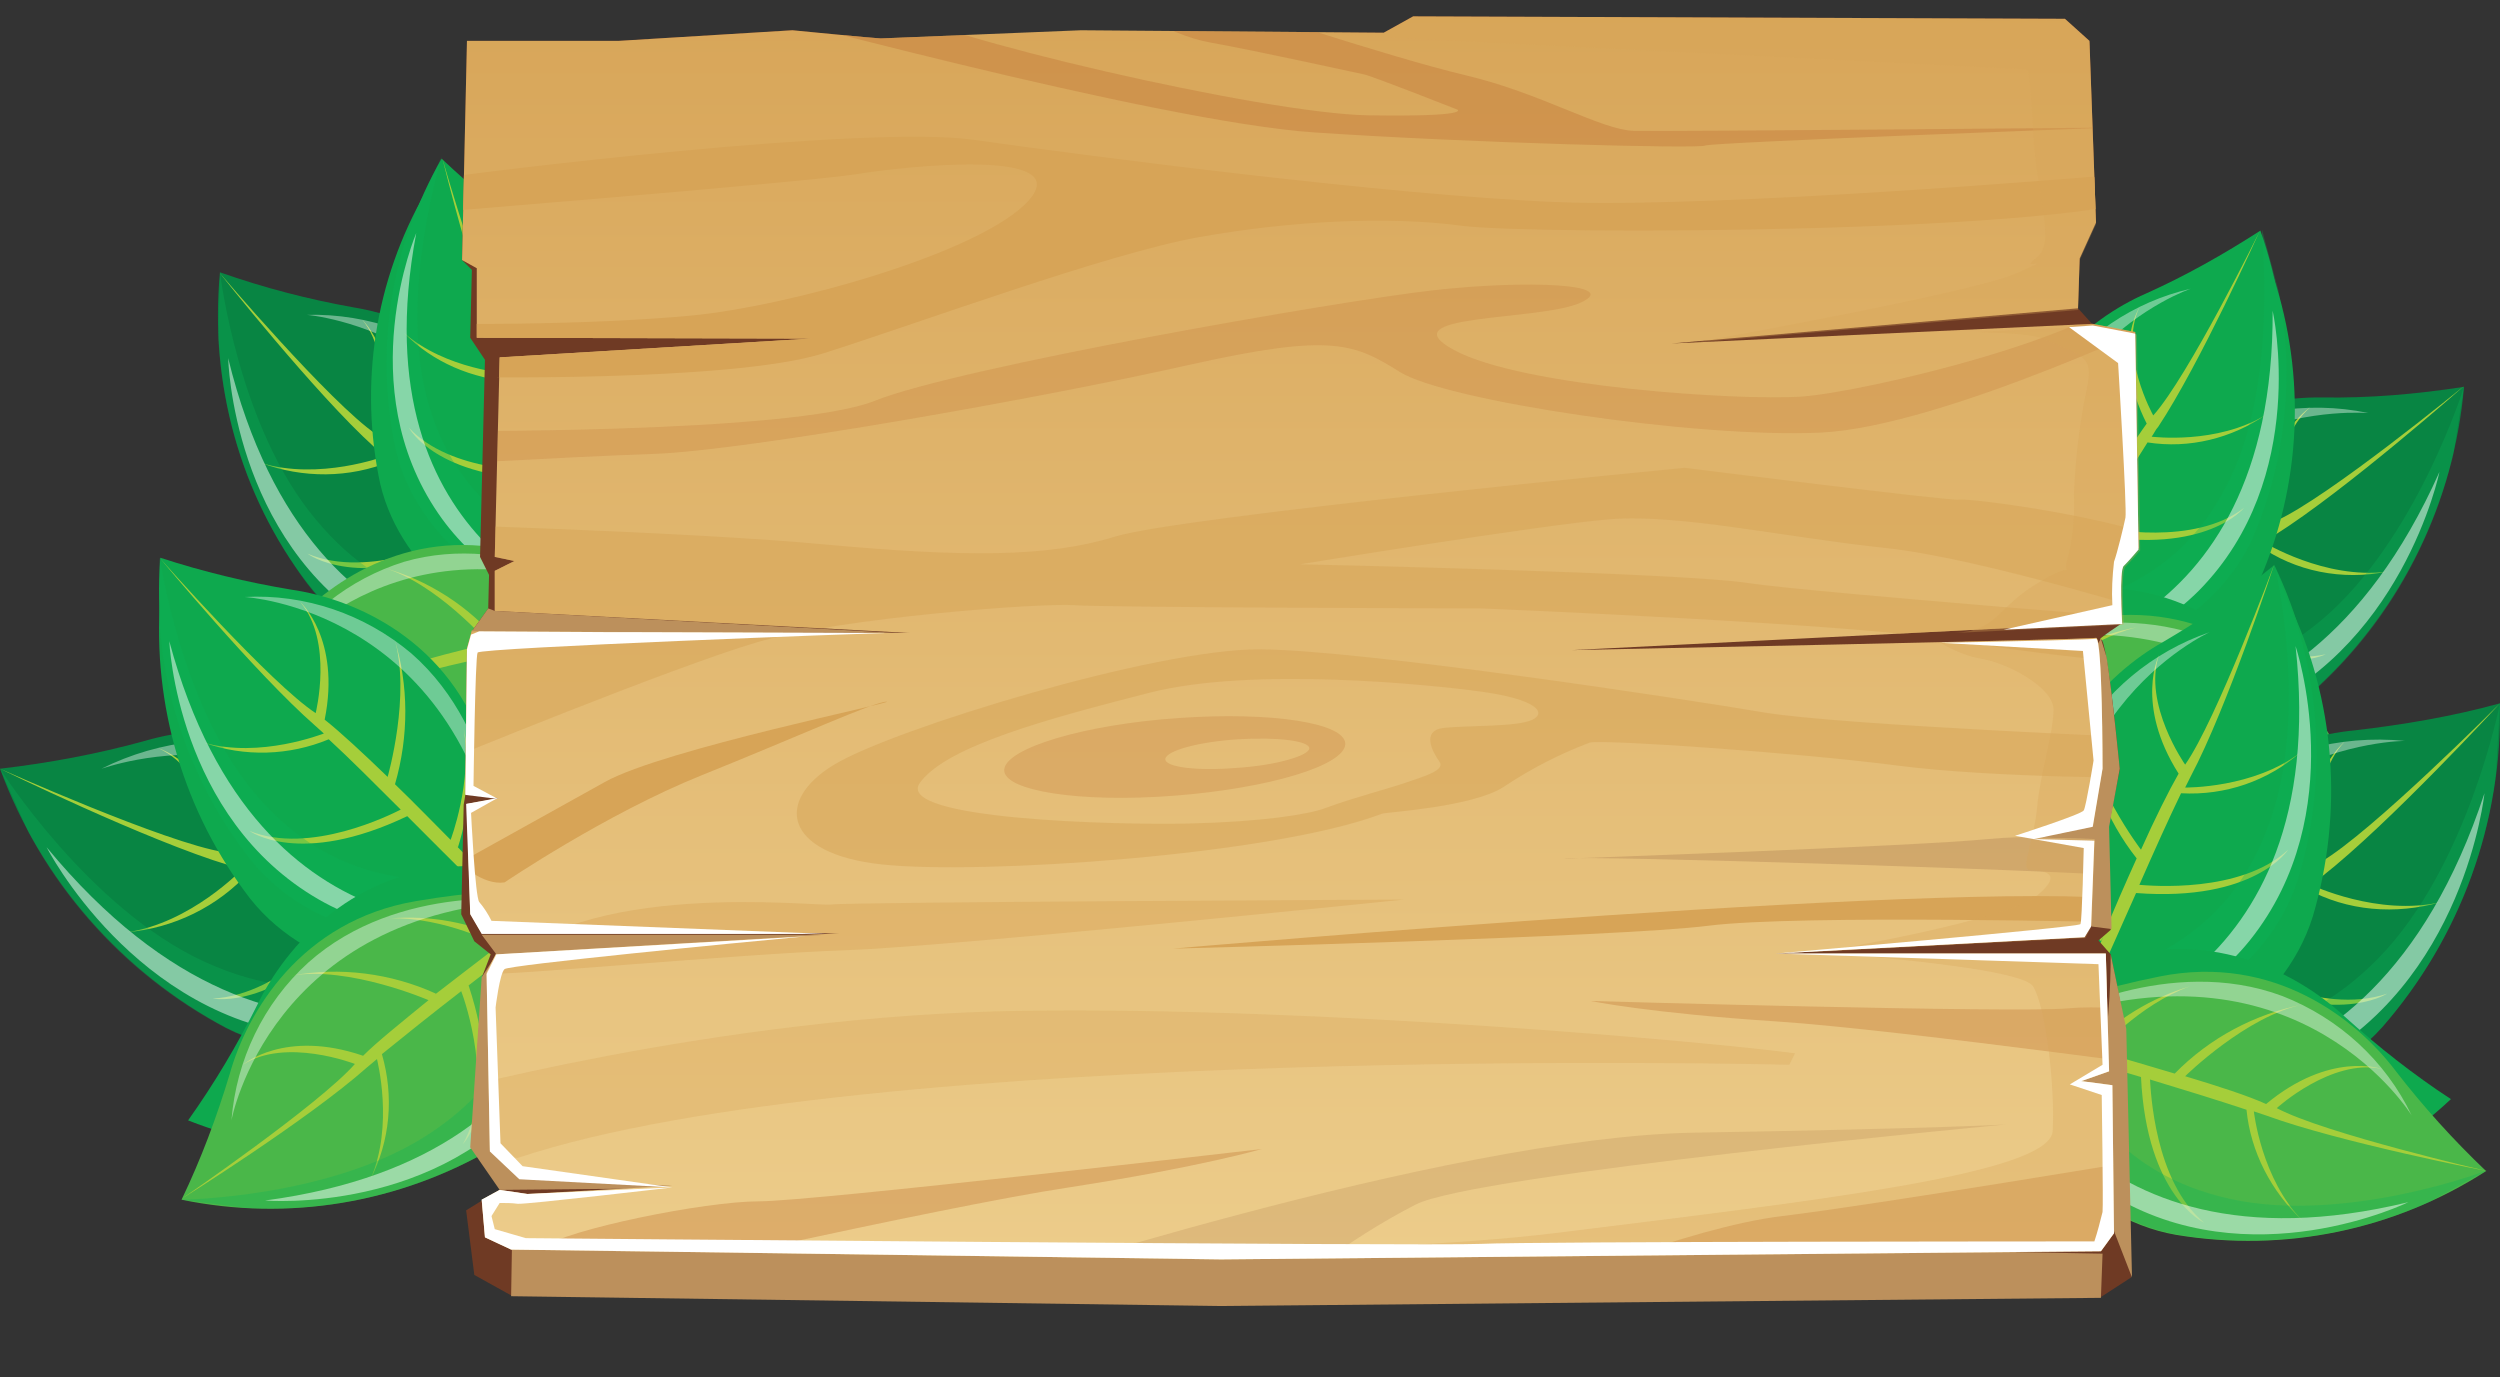 <?xml version="1.0" encoding="utf-8"?>
<!-- Generator: Adobe Illustrator 22.1.0, SVG Export Plug-In . SVG Version: 6.00 Build 0)  -->
<svg version="1.1" id="Layer_1" xmlns="http://www.w3.org/2000/svg" xmlns:xlink="http://www.w3.org/1999/xlink" x="0px" y="0px"
	 viewBox="0 0 305.7 168.4" style="enable-background:new 0 0 305.7 168.4;" xml:space="preserve">
<rect x="0" y="0" width="305.7" height="168.4" fill="#333333" stroke="none"/>
<style type="text/css">
	.st0{fill:#088543;}
	.st1{fill:#A5CE3A;}
	.st2{opacity:0.3;fill:#0DB259;enable-background:new    ;}
	.st3{opacity:0.5;fill:#FFFFFF;enable-background:new    ;}
	.st4{opacity:0.4;fill:#FFFFFF;enable-background:new    ;}
	.st5{fill:#0EA94E;}
	.st6{fill:#4AB749;}
	.st7{fill:#6F3A24;}
	.st8{fill:#BC905C;}
	.st9{fill:url(#SVGID_1_);}
	.st10{clip-path:url(#SVGID_3_);}
	.st11{opacity:0.3;fill:#D7A457;enable-background:new    ;}
	.st12{opacity:0.3;fill:#BC905C;enable-background:new    ;}
	.st13{opacity:0.4;fill:#C7813E;enable-background:new    ;}
	.st14{opacity:0.3;fill:#C7813E;enable-background:new    ;}
	.st15{opacity:0.5;fill:#D7A457;enable-background:new    ;}
	.st16{opacity:0.4;fill:#D7A457;enable-background:new    ;}
	.st17{fill:#D7A457;}
	.st18{opacity:0.5;fill:#C7813E;enable-background:new    ;}
	.st19{opacity:0.5;fill:#BC905C;enable-background:new    ;}
	.st20{opacity:0.3;}
	.st21{fill:#FFFFFF;}
</style>
<title>Asset 2</title>
<g>
	<g id="Layer_2_1_">
		<g id="Layer_1-2">
			<path class="st0" d="M301.3,47.3c-5.8,0.9-11.6,1.4-17.4,1.3c-8.2-0.1-21.5,3.2-28.2,16.6s-6.4,19.4-8.2,21.5
				c2.1,1.1,4.2,2.1,6.4,3c5.7,1.7,20,3,29.6-5.8C293.7,74.4,300.1,61.3,301.3,47.3z"/>
			<path class="st1" d="M291.9,69.9c-7.6,1-15.1-3.6-15.1-3.6c0.5-0.3,0.9-0.6,1.4-0.9c8.6-5.4,23.1-18.2,23.1-18.2
				s-16.7,13.7-23,16.5c0,0-0.8-9.6,4.2-13.9c0,0-6,3.8-5.5,14.5c-2.2,1.2-5.6,3.5-9.2,6.1c0,0-1.4-11.1,2-17.9
				c0,0-4.4,7.5-3.1,18.6l0.1-0.1c-3,2.1-6.1,4.4-8.8,6.4l0.5-0.3c0,0-1.6-7.8,0.6-14.5c-1.9,4.9-2.5,10.1-1.7,15.3l0.6-0.4
				c-5.3,3.9-9.4,7.1-9.4,7.1l-1,2c2.6-1.3,9.7-6.5,16.9-11.7c12.7,8.8,19.9,5.1,19.9,5.1c-8.2,1.8-17.8-5-18.9-5.8
				c3.8-2.8,7.6-5.5,10.7-7.5C280.7,69.9,286.4,71,291.9,69.9z"/>
			<path class="st2" d="M283.9,75.8c-11.6,9.7-21.8,6.9-27.4,7.1c-3.7,0.1-6.4,2.6-8.9,4c2,1.1,4.1,2.1,6.3,2.9
				c5.7,1.7,20,3,29.6-5.8c8.2-7.6,13.9-17.5,16.5-28.5l1.3-8.2C301.3,47.3,295.5,66,283.9,75.8z"/>
			<path class="st3" d="M298.3,57.7c0,0-4.6,22.3-24.3,29.9c-8.6,3.2-18.1,2.7-26.2-1.4C247.8,86.1,280,98.7,298.3,57.7z"/>
			<path class="st4" d="M251.3,79.8c0,0,2.6-17.2,15.9-25.5c6.7-4,14.7-5.4,22.4-3.8C289.6,50.6,262.3,47.6,251.3,79.8z"/>
			<path class="st5" d="M277.6,32.7c-4.5,2.9-9.1,5.5-14,7.7c-6.9,3-16.7,10.8-17.2,24.6s2,18.6,1.3,21c2.2,0.1,4.3,0.1,6.5,0
				c5.4-0.7,17.8-5.1,22.5-16C281.6,58.1,281.9,44.8,277.6,32.7z"/>
			<path class="st5" d="M276.4,28.2c-4.5,2.9-9.1,5.5-14,7.7c-6.9,3-16.7,10.8-17.2,24.6s2,18.6,1.3,21c2.2,0.1,4.3,0.1,6.5,0
				c5.4-0.7,17.8-5.1,22.5-16C280.4,53.6,280.7,40.4,276.4,28.2z"/>
			<path class="st1" d="M277.1,50.7c-6,3.7-13.9,2.7-14,2.7c0.3-0.4,0.5-0.9,0.8-1.2c5.1-7.7,12.4-23.9,12.4-23.9s-8.7,17.7-13,22.5
				c0,0-4.3-7.7-1.7-13.2c0,0-3.5,5.5,0.9,14.2c-1.4,1.9-3.3,5-5.4,8.5c0,0-5.3-8.7-5.1-15.7c-0.2,5.9,1.3,11.7,4.5,16.7v-0.1
				c-1.7,2.9-3.4,5.9-4.9,8.7l0.3-0.4c0,0-4.3-5.9-5-12.3c0.3,4.8,1.8,9.4,4.4,13.4l0.3-0.6c-2.9,5.3-5.2,9.5-5.2,9.5l-0.1,2
				c1.7-2.1,5.6-9.1,9.6-16.1c13.9,2.5,18.5-3.3,18.5-3.3c-6.1,4.7-16.7,2.6-17.9,2.3c2.1-3.8,4.3-7.5,6.1-10.3
				C267.7,54.9,272.9,53.6,277.1,50.7z"/>
			<path class="st2" d="M272.7,58.5c-6,12.5-15.6,14-20.1,16.3c-3,1.5-4.4,4.6-5.9,6.7c2.1,0.1,4.2,0.1,6.4,0
				c5.4-0.7,17.8-5.1,22.5-16c4-9.5,5-19.9,3-30l-2-7.4C276.4,28.2,278.7,46,272.7,58.5z"/>
			<path class="st3" d="M277.9,38c0,0,4.6,20.4-9,34.2c-5.9,5.9-14,9.1-22.4,8.7C246.5,80.9,278.1,79.1,277.9,38z"/>
			<path class="st4" d="M247,74.3c0,0-4.3-15.3,3.6-27.3c4.1-5.9,10.3-10.1,17.3-11.7C267.9,35.3,244,43.3,247,74.3z"/>
			<path class="st5" d="M290.1,96.5c-3.8-3.8-7.2-7.9-10.3-12.2c-4.3-6.2-13.9-14.3-27.5-12s-17.9,5.6-20.4,5.4
				c0.3,2.1,0.7,4.3,1.3,6.4c1.8,5.1,8.5,16.4,20.2,18.9C265.9,105.5,279,103.2,290.1,96.5z"/>
			<path class="st6" d="M293.9,102.2c-3.5-4-6.6-8.4-9.4-12.9c-3.9-6.5-12.9-15.2-26.5-14s-18.2,4.3-20.7,3.9
				c0.1,2.2,0.4,4.3,0.8,6.5c1.4,5.2,7.3,17,18.8,20.3C269.2,109.3,282.4,108,293.9,102.2z"/>
			<path class="st1" d="M271.8,105.8c-4.4-5.4-4.5-13.5-4.5-13.5l1.3,0.6c8.3,4.1,25.3,9.3,25.3,9.3s-18.7-6.4-24-10
				c0,0,7.1-5.2,12.9-3.4c0,0-5.9-2.8-14,2.7c-2-1.1-5.4-2.7-9.2-4.3c0,0,8-6.4,14.9-7c-5.9,0.5-11.4,2.8-16,6.6h0.1
				c-3.1-1.3-6.3-2.6-9.3-3.8l0.5,0.2c0,0,5.3-5,11.5-6.5c-4.7,0.9-9.1,2.9-12.7,6l0.6,0.3c-5.6-2.2-10.1-3.9-10.1-3.9l-2,0.2
				c2.3,1.4,9.8,4.4,17.2,7.5c-0.7,14.1,5.6,17.9,5.6,17.9c-5.4-5.5-4.7-16.2-4.6-17.5c4,1.7,8,3.3,11,4.7
				C266.4,97,268.3,102,271.8,105.8z"/>
			<path class="st2" d="M263.4,102.4c-13.2-4.4-15.9-13.7-18.8-17.9c-1.9-2.8-5.1-3.8-7.4-5c0.1,2.1,0.4,4.2,0.8,6.3
				c1.4,5.2,7.3,17,18.8,20.3c9.9,2.7,20.4,2.4,30.1-0.9l7-2.9C293.9,102.2,276.6,106.7,263.4,102.4z"/>
			<path class="st3" d="M284.4,104.9c0,0-19.6,7.2-35-4.6c-6.6-5.1-10.8-12.8-11.5-21.1C237.9,79.2,243.7,110.4,284.4,104.9z"/>
			<path class="st4" d="M244.5,78.9c0,0,14.6-6.3,27.5,0.1c6.4,3.3,11.3,8.9,13.8,15.7C285.8,94.7,274.9,72,244.5,78.9z"/>
			<path class="st0" d="M26.9,33.3c5.4,1.9,10.8,3.3,16.4,4.3c7.9,1.3,20,6.8,24.1,20.8s2.8,19.7,4.2,22c-2.2,0.7-4.4,1.3-6.7,1.7
				c-5.7,0.6-19.6-0.6-27.3-10.7C29.4,60.5,25.6,46.9,26.9,33.3z"/>
			<path class="st1" d="M31.9,56.6C39,58.8,47,55.8,47,55.8c-0.4-0.4-0.8-0.7-1.2-1.1c-7.3-6.6-19-21.4-19-21.4s13.6,16,19.2,19.8
				c0,0,2.4-9-1.7-14c0,0,5,4.7,2.8,14.9c1.9,1.6,4.7,4.3,7.8,7.4c0,0,3.2-10.4,1.2-17.5c0,0,2.9,7.9-0.3,18.4l-0.1-0.1
				c2.5,2.5,5,5.2,7.3,7.7l-0.4-0.4c0,0,2.9-7.2,1.9-13.9c1,5,0.6,10.1-1,14.9L63.2,70c4.4,4.7,7.8,8.4,7.8,8.4l0.6,2
				c-2.3-1.7-8.2-7.9-14.1-14.1c-13.7,6.2-19.9,1.4-19.9,1.4c7.5,3.2,17.9-1.7,19.1-2.3c-3.2-3.3-6.4-6.6-8.9-9
				C42.7,58.5,37,58.5,31.9,56.6z"/>
			<path class="st2" d="M38.6,63.5C48,74.9,58.3,74,63.6,75.1c3.5,0.8,5.7,3.6,7.9,5.3c-2.1,0.7-4.3,1.2-6.5,1.7
				c-5.7,0.6-19.6-0.6-27.3-10.7C31,62.8,27.3,52.3,26.7,41.4l0.2-8.1C26.9,33.3,29.1,52.2,38.6,63.5z"/>
			<path class="st3" d="M27.9,43.8c0,0,0.5,22.2,18.1,32.9c7.6,4.6,16.8,5.7,25.3,3.2C71.3,79.8,38.3,86.2,27.9,43.8z"/>
			<path class="st4" d="M69.1,73.1c0,0,0.5-16.9-10.8-27.1c-5.8-5-13.2-7.7-20.8-7.5C37.4,38.5,64.1,40.4,69.1,73.1z"/>
			<path class="st5" d="M52.1,23.4c3.8,3.6,7.8,6.9,12.1,9.8c6.1,4.1,14.2,13.3,12.2,26.5s-5.1,17.5-4.9,19.9
				c-2.1-0.2-4.2-0.6-6.2-1.1c-5-1.6-16.1-8-18.8-19.3C43.9,47.1,45.8,34.3,52.1,23.4z"/>
			<path class="st5" d="M54,19.4c3.8,3.6,7.8,6.9,12.1,9.8c6.1,4.1,14.1,13.3,12.2,26.5s-5.1,17.5-4.8,19.9
				c-2.1-0.2-4.2-0.6-6.2-1.1c-5-1.6-16.1-8-18.8-19.3C45.8,43,47.8,30.2,54,19.4z"/>
			<path class="st1" d="M49.4,40.7c5.1,4.5,12.9,5,12.9,5c-0.2-0.5-0.4-0.9-0.5-1.3c-3.6-8.3-7.7-25-7.7-25s5.3,18.5,8.5,23.8
				c0,0,5.4-6.6,3.9-12.3c0,0,2.4,5.8-3.3,13.5c1,2,2.3,5.4,3.7,9.1c0,0,6.6-7.4,7.6-14.1c-0.8,5.7-3.3,11-7.2,15.2v-0.1
				c1.1,3,2.2,6.3,3.2,9.2l-0.2-0.5c0,0,5.1-4.9,6.9-10.9c-1.1,4.5-3.3,8.7-6.5,12.1l-0.2-0.6c1.9,5.6,3.3,10,3.3,10l-0.3,1.9
				c-1.3-2.3-3.8-9.7-6.4-17.1c-13.8,0-17.1-6.3-17.1-6.3c5.1,5.5,15.5,5.3,16.8,5.3c-1.4-4-2.8-7.9-4-10.9
				C57.7,46.3,52.9,44.3,49.4,40.7z"/>
			<path class="st2" d="M52.3,49c3.6,13,12.5,16.1,16.5,19.1c2.6,1.9,3.4,5.2,4.5,7.4c-2-0.2-4.1-0.6-6.1-1.1
				c-5-1.6-16.1-8-18.8-19.3c-2.1-9.7-1.3-19.9,2.4-29.2l3.2-6.7C54,19.4,48.7,36,52.3,49z"/>
			<path class="st3" d="M50.9,28.5c0,0-8,18.7,2.7,34.3c4.6,6.7,11.9,11.2,19.9,12.3C73.5,75,43.5,67.8,50.9,28.5z"/>
			<path class="st4" d="M74.1,68.5c0,0,6.9-13.9,1.3-26.7c-2.9-6.4-8.1-11.4-14.5-14.2C60.9,27.6,82.4,39.4,74.1,68.5z"/>
			<path class="st5" d="M28,90c4-3.3,7.8-6.8,11.3-10.7c4.9-5.5,15-12.3,27.9-8.6s16.7,7.4,19.1,7.4c-0.5,2-1.2,4-1.9,6
				c-2.3,4.7-10,14.9-21.6,16C50.4,101.2,38,97.6,28,90z"/>
			<path class="st6" d="M24.4,87.1c4-3.3,7.8-6.9,11.3-10.7c4.8-5.5,15-12.3,27.9-8.8S80.2,75,82.6,75c-0.5,2-1.1,4-1.9,6
				c-2.3,4.8-9.9,15-21.5,16.1C46.8,98.2,34.4,94.7,24.4,87.1z"/>
			<path class="st1" d="M45,94.4c5.1-4.4,6.6-12.1,6.6-12.2c-0.5,0.1-1,0.3-1.4,0.4c-8.7,2.5-25.8,4.5-25.8,4.5s19-2.9,24.7-5.4
				c0,0-5.9-6.3-11.7-5.5c0,0,6.1-1.7,12.9,5c2.2-0.7,5.6-1.6,9.5-2.5c0,0-6.5-7.5-13-9.3c5.5,1.5,10.5,4.7,14.2,9.1h-0.1
				c3.2-0.7,6.5-1.4,9.5-2l-0.5,0.1c0,0-4.3-5.7-9.9-8.2c4.3,1.7,8.2,4.4,11.1,8l-0.6,0.1c5.7-1.2,10.3-2,10.3-2l1.9,0.5
				c-2.4,1-10.1,2.6-17.8,4.2c-1.8,13.6-8.5,16.2-8.5,16.2c6.1-4.3,7.3-14.7,7.4-16c-4.1,0.9-8.2,1.8-11.3,2.6
				C51.6,86.9,49,91.4,45,94.4z"/>
			<path class="st2" d="M53.6,92.6C67,90.7,71.2,82.3,74.7,78.7c2.3-2.3,5.6-2.7,8-3.6c-0.5,2-1.1,4-1.8,5.9
				c-2.3,4.8-9.9,15-21.5,16.1c-9.9,0.9-19.9-1.2-28.7-6.1l-6.2-4C24.4,87.1,40.2,94.5,53.6,92.6z"/>
			<path class="st3" d="M33,91.4c0,0,17.5,10.3,34.3,1.7c7.2-3.7,12.5-10.4,14.7-18.2C82,74.9,71.1,103.7,33,91.4z"/>
			<path class="st4" d="M75.7,73.4c0,0-12.9-8.6-26.3-4.7c-6.7,2.1-12.4,6.6-15.9,12.6C33.5,81.4,47.8,61.5,75.7,73.4z"/>
			<path class="st0" d="M305.7,86c-5.8,1.6-11.7,2.6-17.7,3.3c-8.5,0.8-21.8,5.6-27.2,20.1s-4.5,20.6-6.2,22.9
				c2.3,0.9,4.6,1.7,6.9,2.4c6,1.1,20.8,0.9,29.8-9.1C300.9,114.6,306,100.5,305.7,86z"/>
			<path class="st1" d="M298.5,110.3c-7.7,1.8-15.9-2.1-15.9-2.1c0.5-0.4,0.9-0.7,1.3-1c8.3-6.5,21.8-21.2,21.8-21.2
				s-15.7,15.8-21.9,19.4c0,0-1.8-9.8,2.9-14.7c0,0-5.7,4.6-4.1,15.5c-2.1,1.5-5.4,4.2-8.8,7.2c0,0-2.6-11.2,0.2-18.6
				c0,0-3.7,8.2-1.2,19.5l0.1-0.1c-2.8,2.5-5.8,5.1-8.4,7.5l0.4-0.4c0,0-2.5-7.9-0.9-14.9c-1.4,5.2-1.5,10.7-0.1,15.9l0.6-0.5
				c-5,4.6-8.9,8.3-8.9,8.3l-0.8,2.1c2.6-1.6,9.3-7.7,16.1-13.8c14,7.7,21,3.1,21,3.1c-8.2,2.8-18.8-3.2-20-4
				c3.6-3.3,7.3-6.4,10.2-8.8C287,111.4,292.9,111.9,298.5,110.3z"/>
			<path class="st2" d="M290.9,117.1c-10.9,11.2-21.7,9.4-27.4,10.3c-3.8,0.5-6.4,3.3-8.8,5c2.2,0.9,4.5,1.7,6.8,2.3
				c6,1.1,20.8,0.9,29.8-9.1c7.6-8.7,12.5-19.5,13.9-31l0.5-8.6C305.7,86,301.8,105.9,290.9,117.1z"/>
			<path class="st3" d="M303.8,97c0,0-2.4,23.4-21.9,33.3c-8.4,4.2-18.3,4.7-27.1,1.3C254.9,131.6,289.3,141.1,303.8,97z"/>
			<path class="st4" d="M257.8,124.7c0,0,0.8-17.9,13.6-27.8c6.5-4.9,14.6-7.1,22.7-6.3C294.1,90.6,265.7,90.5,257.8,124.7z"/>
			<path class="st5" d="M279.8,73.6c-4.3,3.5-8.8,6.7-13.5,9.4c-6.8,3.8-16.1,12.9-15.1,27.1s4,18.9,3.5,21.5
				c2.2-0.1,4.5-0.3,6.7-0.6c5.4-1.3,17.7-7.1,21.4-18.9C286.6,99.3,285.6,85.6,279.8,73.6z"/>
			<path class="st5" d="M278.1,69.1c-4.3,3.5-8.8,6.6-13.6,9.4c-6.8,3.8-16,12.9-15.1,27.1s4,18.9,3.6,21.5c2.2-0.1,4.5-0.3,6.7-0.6
				c5.4-1.3,17.7-7.1,21.4-18.9C284.9,94.8,283.9,81.1,278.1,69.1z"/>
			<path class="st1" d="M281.3,92c-5.7,4.4-14,4.3-14.1,4.3l0.7-1.4c4.5-8.5,10.2-25.9,10.2-25.9s-7.1,19.1-10.9,24.5
				c0,0-5.2-7.4-3.2-13.4c0,0-3,6,2.4,14.5c-1.2,2.1-2.9,5.5-4.6,9.3c0,0-6.4-8.4-6.9-15.6c0.4,6.1,2.6,11.9,6.4,16.7v-0.1
				c-1.4,3.1-2.9,6.5-4.1,9.5l0.2-0.5c0,0-5-5.6-6.4-12.1c0.8,4.9,2.8,9.4,5.9,13.3l0.3-0.6c-2.4,5.7-4.3,10.3-4.3,10.3l0.1,2
				c1.5-2.3,4.8-10,8.2-17.6c14.5,1.1,18.6-5.3,18.6-5.3c-5.8,5.4-16.9,4.4-18.2,4.3c1.8-4.1,3.6-8.1,5.1-11.2
				C272.1,97.3,277.3,95.5,281.3,92z"/>
			<path class="st2" d="M277.5,100.6c-4.8,13.5-14.5,16.1-19,18.9c-2.9,1.9-4,5.2-5.4,7.5c2.2-0.1,4.4-0.3,6.5-0.6
				c5.4-1.3,17.7-7.1,21.4-18.9c3.1-10.1,3-21-0.1-31.1l-2.8-7.3C278.2,69.1,282.4,87.1,277.5,100.6z"/>
			<path class="st3" d="M280.7,79c0,0,6.9,20.4-5.6,36c-5.4,6.7-13.5,10.8-22.1,11.3C253,126.3,285.3,121.2,280.7,79z"/>
			<path class="st4" d="M252.9,119.5c0,0-6.1-15.3,0.8-28.4c3.6-6.5,9.5-11.4,16.5-13.8C270.2,77.3,246.5,88,252.9,119.5z"/>
			<path class="st5" d="M299.7,134.4c-4.6-3-8.9-6.4-13-10.1c-5.7-5.3-17.1-11.5-30.3-6.3s-16.9,9.5-19.4,9.8
				c0.7,2.1,1.6,4.2,2.6,6.2c2.9,4.8,12.1,14.8,24.4,14.8C277.2,148.6,290,143.5,299.7,134.4z"/>
			<path class="st6" d="M304,143.2c-4-3.8-7.7-7.9-11.1-12.3c-4.7-6.2-14.8-14.3-28.8-11.5s-18.3,6.4-20.9,6.3
				c0.4,2.2,0.9,4.4,1.5,6.5c2,5.2,9.3,16.7,21.4,18.8C279.4,153.2,292.8,150.4,304,143.2z"/>
			<path class="st1" d="M281.6,149.3c-5.1-5.1-6-13.4-6-13.4l1.5,0.5c9,3.3,27,6.8,27,6.8s-19.9-4.6-25.7-7.7c0,0,6.7-6.1,12.8-4.8
				c0,0-6.3-2.2-14.1,4.3c-2.2-1-5.9-2.2-9.9-3.4c0,0,7.5-7.4,14.5-8.8c-6,1.2-11.5,4.1-15.8,8.5h0.1c-3.3-1-6.8-2-9.9-2.9l0.5,0.1
				c0,0,5-5.7,11.2-7.9c-4.7,1.4-9,4-12.4,7.6l0.7,0.2c-6-1.7-10.8-3-10.8-3l-2,0.4c2.5,1.2,10.5,3.5,18.5,5.9
				c0.7,14.6,7.7,17.8,7.7,17.8c-6.1-5.1-6.5-16.2-6.6-17.5c4.3,1.3,8.5,2.6,11.8,3.7C275.2,140.8,277.7,145.7,281.6,149.3z"/>
			<path class="st2" d="M272.7,146.6c-14-3.1-17.8-12.3-21.2-16.4c-2.2-2.7-5.7-3.3-8.1-4.4c0.4,2.2,0.9,4.3,1.5,6.4
				c2,5.2,9.3,16.7,21.5,18.8c10.4,1.7,21.2,0.3,30.8-4.1l6.9-3.8C304,143.2,286.7,149.7,272.7,146.6z"/>
			<path class="st3" d="M294.5,147c0,0-19.4,9.5-36.5-1c-7.3-4.6-12.4-12-14-20.4C244,125.5,253.2,157,294.5,147z"/>
			<path class="st4" d="M250.8,124.6c0,0,14.4-8,28.3-2.8c6.9,2.7,12.6,7.9,15.8,14.6C294.9,136.4,281.3,114.2,250.8,124.6z"/>
			<path class="st0" d="M0,94c6-0.7,11.9-1.8,17.7-3.4c8.2-2.4,22.3-2.7,32.6,8.9s11.7,17.6,14.1,19.2c-1.8,1.7-3.6,3.3-5.6,4.7
				c-5.2,3.2-19.1,8.4-31.1,2.3C14.9,118.9,5,107.6,0,94z"/>
			<path class="st1" d="M15.5,114c7.8-1.1,14.1-7.7,14.1-7.7l-1.6-0.5C18,102.8,0,94,0,94s20.3,9.1,27.4,10.2c0,0-1.8-9.8-8-12.7
				c0,0,7,2.2,9.4,13c2.6,0.6,6.5,2,10.8,3.5c0,0-1.7-11.4-6.9-17.3c0,0,6.4,6.3,8.1,17.7h-0.1c3.5,1.3,7.2,2.7,10.6,4l-0.5-0.2
				c0,0-0.5-8.3-4.5-14.3c3.2,4.3,5.2,9.4,5.8,14.8l-0.7-0.3c6.3,2.5,11.3,4.5,11.3,4.5l1.5,1.7c-3-0.6-11.5-3.8-20-7
				C34.2,123.8,26,122.1,26,122.1c8.7-0.4,16.3-9.8,17.2-10.9c-4.6-1.7-9.1-3.4-12.7-4.6C26.6,110.9,21.2,113.5,15.5,114z"/>
			<path class="st2" d="M25,117.6c14.2,6.5,23.6,1,29.2-0.3c3.7-0.8,7.1,0.8,10,1.5c-1.7,1.6-3.6,3.2-5.5,4.6
				c-5.2,3.2-19.1,8.4-31.1,2.3C17.4,120.3,9,112,3.5,101.8L0,94C0,94,10.8,111.1,25,117.6z"/>
			<path class="st3" d="M5.7,103.6c0,0,10.7,21,32.4,23.1c9.4,0.9,18.7-2.2,25.7-8.6C63.8,118.1,35.2,139.4,5.7,103.6z"/>
			<path class="st4" d="M58.6,112.8c0,0-7.2-16.4-22.8-21.1c-7.8-2.2-16.2-1.3-23.4,2.3C12.4,94.1,38.9,83.7,58.6,112.8z"/>
			<path class="st5" d="M19.6,73c5.2,1.7,10.6,3,16,3.9c7.7,1.1,19.6,6.2,23.8,19.8s3.1,19.1,4.5,21.3c-2.1,0.7-4.3,1.3-6.5,1.8
				c-5.5,0.7-19.1-0.2-26.8-9.9C22.5,99.4,18.6,86.2,19.6,73z"/>
			<path class="st5" d="M19.6,68.2c5.2,1.7,10.6,3,16,3.9c7.7,1.1,19.6,6.2,23.8,19.8s3.1,19.1,4.5,21.3c-2.1,0.7-4.2,1.3-6.4,1.8
				c-5.5,0.7-19.1-0.2-26.8-9.9C22.5,94.6,18.6,81.5,19.6,68.2z"/>
			<path class="st1" d="M24.9,90.8c6.9,2,14.6-1.1,14.7-1.1c-0.4-0.4-0.8-0.7-1.1-1c-7.2-6.3-18.9-20.4-18.9-20.4s13.5,15.3,19,18.9
				c0,0,2.2-8.8-1.9-13.6c0,0,5,4.5,3,14.4c1.9,1.5,4.7,4.1,7.7,7c0,0,2.9-10.1,0.8-17c1.8,5.8,1.8,12,0.1,17.9l-0.1-0.1
				c2.5,2.4,5,5,7.3,7.3l-0.4-0.4c0,0,2.7-7.1,1.6-13.6c1,4.8,0.8,9.8-0.7,14.5l-0.5-0.5c4.3,4.4,7.7,8.1,7.7,8.1l0.6,2
				c-2.3-1.6-8.1-7.5-14-13.4c-13.2,6.3-19.3,1.8-19.3,1.8c7.4,3,17.3-2,18.5-2.6c-3.2-3.2-6.3-6.3-8.8-8.6
				C35.4,92.4,29.9,92.6,24.9,90.8z"/>
			<path class="st2" d="M31.5,97.4c9.4,10.8,19.3,9.8,24.5,10.8c3.4,0.7,5.6,3.4,7.7,5c-2.1,0.7-4.2,1.3-6.3,1.8
				c-5.5,0.7-19.1-0.2-26.8-9.9c-6.5-8.3-10.4-18.4-11.1-29v-7.9C19.6,68.2,22.1,86.6,31.5,97.4z"/>
			<path class="st3" d="M20.7,78.4c0,0,0.9,21.6,18.3,31.6c7.5,4.3,16.5,5.2,24.7,2.6C63.7,112.6,31.7,119.4,20.7,78.4z"/>
			<path class="st4" d="M61.3,106.1c0,0,0.2-16.4-11-26.2c-5.7-4.8-13-7.3-20.4-6.9C29.9,73,55.9,74.4,61.3,106.1z"/>
			<path class="st5" d="M23,137c3.2-4.5,6-9.2,8.5-14.2c3.4-7,11.8-16.9,26-16.9s19.2,2.7,21.7,2.1c0.1,2.2,0,4.5-0.2,6.7
				c-1,5.5-5.9,18.2-17.4,22.6C49.2,142.1,35.4,141.9,23,137z"/>
			<path class="st6" d="M22.2,146.7c2.4-5,4.3-10.1,5.9-15.4c2.1-7.5,8.7-18.7,22.7-21.1s19.3-0.6,21.7-1.7c0.5,2.2,0.8,4.4,1,6.6
				c0,5.6-2.7,18.9-13.2,25.3C48.8,147.1,35.3,149.4,22.2,146.7z"/>
			<path class="st1" d="M45.3,144.2c2.9-6.6,0.8-14.6,0.8-14.7l-1.2,1c-7.2,6.4-22.7,16.1-22.7,16.1s16.8-11.5,21.2-16.5
				c0,0-8.5-3.3-13.7,0.1c0,0,5.1-4.4,14.7-1.1c1.7-1.7,4.7-4.1,8-6.8c0,0-9.7-4.2-16.8-3c6-1.1,12.2-0.3,17.7,2.2l-0.1,0.1
				c2.7-2.1,5.6-4.3,8.2-6.3l-0.4,0.3c0,0-6.7-3.5-13.3-3.3c4.9-0.4,9.8,0.5,14.3,2.6l-0.6,0.4c5-3.7,9-6.7,9-6.7l2-0.3
				c-1.9,2-8.5,7.1-15.1,12.2c4.6,13.9-0.7,19.4-0.7,19.4c3.9-6.9,0.3-17.4-0.2-18.7c-3.5,2.7-7,5.5-9.7,7.7
				C48.2,134.1,47.7,139.5,45.3,144.2z"/>
			<path class="st2" d="M52.7,138.5c11.9-7.9,12.1-17.9,13.8-22.9c1.1-3.3,4.1-5.2,6-7c0.5,2.1,0.8,4.3,1,6.5
				c0,5.6-2.7,18.9-13.2,25.3c-9.2,5.4-19.7,7.9-30.3,7.3l-7.8-1C22.2,146.7,40.8,146.5,52.7,138.5z"/>
			<path class="st3" d="M32.4,146.8c0,0,21.5,1.8,33.6-14.1c5.2-6.9,7.3-15.7,5.7-24.2C71.8,108.6,74.5,141.2,32.4,146.8z"/>
			<path class="st4" d="M65.1,110.1c0,0-16.3-2.3-27.4,7.6c-5.5,5-8.8,11.9-9.4,19.3C28.3,137,33,111.4,65.1,110.1z"/>
			<path class="st7" d="M107.7,4.7c-0.6,0-10.8-1-10.8-1L75.6,5H57.1l-0.6,26.8l1.2,1.2l-0.2,8.3l1.8,2.7l-0.6,24.1l1.1,2.2
				l-0.1,4.1l-2,2.8l-0.6,2.2l-0.2,17.8l-0.2,1.2l-0.3,13.4l1.6,3.3l2,1.6l-1,2.6l-1.4,20.9l3.6,5.2l-4.2,2.6l1,7.9l4.5,2.5
				l86.8,1.2l107.6-1l3.7-2.4l-0.7-30.4l-1.8-9.1l-1.5-1.7l1.5-1.3l-0.3-12.5l1.4-7.1c0,0-1.5-16.1-2.3-15.9s2.6-2,2.6-2
				s-0.4-6.6,0.2-7.1c0.6-0.6,1.2-1.3,1.8-2l-0.4-26.4l-5.2-1l-1.8-2l0.2-6.1l2-4.4L255.5,5l-3-2.7l-79.7-0.3l-3.6,2l-37-0.1
				L107.7,4.7z"/>
			<polygon class="st8" points="155.1,151.4 62.6,152.5 62.5,158.5 149.3,159.7 256.9,158.7 257.1,153.3 			"/>
			<path class="st8" d="M259.2,94c0,0-0.9-9.2-1.6-13.6l-0.7-2.3l-10.2,16.5l-0.2,7.7l9.3,11l2.4,0.3l-0.3-12.5L259.2,94z"/>
			<path class="st8" d="M258.1,116.7c0,0,0,10.1-1.2,11.3c-1.5,1.2-3,2.2-4.7,3.1l1.6,7l4.8,12.7l2.1,5.4l-0.7-30.4L258.1,116.7z"/>
			<polygon class="st8" points="83,142.6 79.7,137.5 70.6,129.8 60.7,116.7 58.9,119.5 57.5,140.3 61.1,145.5 82.2,145.3 			"/>
			
				<linearGradient id="SVGID_1_" gradientUnits="userSpaceOnUse" x1="159.025" y1="14.7" x2="159.025" y2="172.81" gradientTransform="matrix(1 0 0 -1 0 167.89)">
				<stop  offset="0" style="stop-color:#ECCC8A"/>
				<stop  offset="1" style="stop-color:#D7A457"/>
			</linearGradient>
			<path class="st9" d="M107.7,4.7c-0.6,0-10.8-1-10.8-1L75.6,5H57.1l-0.6,26.8l1.8,1v8.5l40.9,0.1l-38.1,2.3l-0.6,24.4l2.4,0.5
				l-2.4,1.2v4.9l50.7,2.7l-53.5-0.3l-0.6,2.2l-0.2,17.8l4,0.5l-3.8,0.7l0.4,13.4l1.4,2.4h43.8l-42,2.4l-1.2,2.4l0.4,21.7l3.6,3.4
				l18.7,1L64.5,146l-3.4-0.5l-2.2,1.2l0.4,4.6l3.2,1.5l86.8,1.2l107.6-1l1.6-2.2l-0.2-18.1l-3.8-0.5l3.4-1.2l-0.4-14.4h-40.4
				l37.8-2l0.8-1.5l0.4-10.5l-7.4-0.2l7.2-1.5l1.2-7c0,0,0-16.1-0.8-15.9s-64.1,1.5-64.1,1.5l67.3-3.4c0,0-0.4-6.6,0.2-7.1
				c0.6-0.6,1.2-1.3,1.8-2l-0.4-26.4l-5.2-1l-51.5,2.4l49.7-4.3l0.2-6.1l2-4.4l-0.8-22.2l-3-2.7l-79.7-0.3l-3.6,2l-37-0.3L107.7,4.7
				z"/>
			<g>
				<defs>
					<path id="SVGID_2_" d="M107.7,4.7c-0.6,0-10.8-1-10.8-1L75.6,5H57.1l-0.6,26.8l1.8,1v8.5l40.9,0.1l-38.1,2.3l-0.6,24.4l2.4,0.5
						l-2.4,1.2v4.9l50.7,2.7l-53.5-0.3l-0.6,2.2l-0.2,17.8l4,0.5l-3.8,0.7l0.4,13.4l1.4,2.4h43.8l-42,2.4l-1.2,2.4l0.4,21.7l3.6,3.4
						l18.7,1L64.5,146l-3.4-0.5l-2.2,1.2l0.4,4.6l3.2,1.5l86.8,1.2l107.6-1l1.6-2.2l-0.2-18.1l-3.8-0.5l3.4-1.2l-0.4-14.4h-40.4
						l37.8-2l0.8-1.5l0.4-10.5l-7.4-0.2l7.2-1.5l1.2-7c0,0,0-16.1-0.8-15.9s-64.1,1.5-64.1,1.5l67.3-3.4c0,0-0.4-6.6,0.2-7.1
						c0.6-0.6,1.2-1.3,1.8-2l-0.4-26.4l-5.2-1l-51.5,2.4l49.7-4.3l0.2-6.1l2-4.4l-0.8-22.2l-3-2.7l-79.7-0.3l-3.6,2l-37-0.3
						L107.7,4.7z"/>
				</defs>
				<clipPath id="SVGID_3_">
					<use xlink:href="#SVGID_2_"  style="overflow:visible;"/>
				</clipPath>
				<g class="st10">
					<path class="st11" d="M51.7,134.2c0,0,36-10.1,73.5-10.6c36.4-0.5,83.9,3.8,94.3,5.2l-0.7,1.4c0,0-113-2.8-155.5,11.4
						C63.3,141.6,50.5,140.1,51.7,134.2z"/>
					<path class="st12" d="M119.2,158c0,0,57.5-19,88-19.5c29.8-0.5,38.1-1,38.1-1s-65.1,6.1-72.2,9.8c-4.1,2.1-8,4.6-11.7,7.3
						C161.4,154.6,121.8,159.4,119.2,158z"/>
					<path class="st13" d="M187.6,158c0,0,18.7-7.9,30.3-9.3s45.7-7.1,45.7-7.1l1.3,14C264.9,155.6,194.3,160.2,187.6,158z"/>
					<path class="st14" d="M144.1,87.8c-11.6,0.8-21.1,3.7-21.3,6.3s9.2,4.1,20.8,3.2s20.8-3.7,20.9-6.3S155.5,87,144.1,87.8z
						 M151.2,93.9c-4.9,0.4-8.8-0.1-8.7-1.1s4.1-2.1,8.9-2.4s8.7,0.2,8.7,1.1S156,93.6,151.2,93.9L151.2,93.9z"/>
					<path class="st15" d="M264.6,90.3c0,0-39.6-1.6-49-3.2s-48.8-7.6-61.5-7.7s-44.8,9.7-52.1,14.1s-6.2,10.9,5.8,12.2
						s47.8-1.1,61.2-6.2c0.6-0.2,11.1-0.8,14.9-3.3c3.3-2.2,6.8-4,10.5-5.4c1.5-0.4,25.2,1.2,37.5,2.8s31.7,1.5,31.7,1.5L264.6,90.3
						z M187.4,88c-1.8,0.9-7.9,0.7-10.8,1s-1.4,3-0.6,4.1s-1.8,1.8-4.1,2.6s-6.3,1.8-9.8,3.1c-2.1,0.8-7.9,1.7-16.8,1.9
						s-36.1-0.5-32.8-5s15.6-7.8,28.1-11s34.3-1,40.7-0.1S189.2,87.1,187.4,88z"/>
					<path class="st13" d="M274.8,131.8c0,0-42.4-5.9-57.6-6.9c-15.4-1-22.7-2.5-22.7-2.5s52.2,1.5,58.4,0.9s22.4,1.3,25.6,3.3
						S274.8,131.8,274.8,131.8z"/>
					<path class="st13" d="M70.9,157.6c0,0,43.9-10,59.8-12.4c16.1-2.5,23.6-4.7,23.6-4.7s-54.9,6.4-61.5,6.4s-23.4,3.4-26.6,5.7
						S70.9,157.6,70.9,157.6z"/>
					<path class="st16" d="M60.3,119c-0.5,0.5,30.7-2.4,43-2.8s68.4-6.2,68.4-6.2s-68,0.3-70,0.6S70.8,107.3,60.3,119z"/>
					<path class="st17" d="M61.7,107.9c0,0,12.4-8.4,24.1-13.1s21.1-9,22.6-9s-27.2,5.8-34.4,9.8s-17.8,9.9-17.8,9.9
						S59,108.3,61.7,107.9z"/>
					<path class="st15" d="M264.6,65.9c-8.7-3.1-23.9-5-25-4.8S206,57.2,206,57.2s-61.3,5.9-69.6,8.4c-8.3,2.6-18.7,2.5-35.3,1
						C84.3,65,48.6,64,48.6,64s-4.2,3-1.9,11.3s2.5,15.4,7,18c0,0,28.7-11.8,39-14.8s34.8-4.8,38.7-4.5s49.8,0.4,49.8,0.4
						s46.7,1.9,58.5,4s30.3,3.5,30.3,3.5l1.5-2l2.7-9.1C274.2,70.8,273.2,68.9,264.6,65.9z M213.8,71.3C205.5,70,159,69,159,69
						s29.3-4.8,37.8-5.5s21.4,2.2,33.7,3.5s36.5,9,36.5,9S222,72.5,213.8,71.3L213.8,71.3z"/>
					<path class="st17" d="M55.2,46.1c0,0,34.1,0.7,45.5-2.9S135.4,31,146.6,29s23.1-2.6,32.1-1.4s76.5,0.9,84.9-3.9
						c-2.6-0.5-5.2-1.2-7.7-2.1c0,0-46,3.9-65.7,3.1c-20-0.8-57.8-5.7-71.1-7.6S58.8,21,52.3,22s-4.6,4.4-4.6,4.4s50.8-4.1,57-5.1
						s26.8-3.2,21.1,3.2s-29.5,13-41.4,14.1s-26.1,1-26.1,1L55.2,46.1z"/>
					<path class="st18" d="M88.6,0.5c0,0,52.6,14.4,72.2,15.7c19.4,1.3,46.9,2,47.7,1.6s49.6-2.2,49.6-2.2s-54.3,0.5-58.3,0.4
						c-4-0.1-11.3-4.6-20.6-6.8s-29.7-9-29.7-9L136.8,0c0,0,5.6,4.2,11.2,5.2s17.8,3.7,18.8,3.9s11.4,4.3,11.4,4.3s1.8,0.9-10.9,0.7
						s-53.3-9.6-59.3-13.6H88.6z"/>
					<path class="st14" d="M52.7,52.7c0,0,44.1,0.4,54.3-3.7s56.7-12.2,68.2-13.5s23.1-0.8,18.1,1.5s-23.8,1.3-15.5,5.8
						s34.7,6.2,42.4,5.7s37.9-7.7,41.2-13.9l6,3.3c0,0-29.7,14.3-44.8,15c-15.3,0.7-45.8-3.9-51.4-7.4s-8.3-4.8-25.7-0.9
						c-17.7,4-54.2,10.5-65.5,10.9s-30,1.5-30,1.5L52.7,52.7z"/>
					<path class="st17" d="M143.4,116c0,0,102.7-9,118.7-5.7l-2.1,2.5c0,0-40.1-1-51.1,0.4S143.4,116,143.4,116z"/>
					<path class="st19" d="M191.3,105c0.8-0.5,67.9,1.6,74.5,2.5l3.8-4.2c0,0-17.3-1.6-26.5-0.7S191.3,105,191.3,105z"/>
				</g>
			</g>
			<g class="st20">
				<path class="st17" d="M257.1,94c0,0,0-16.1-0.8-15.9c-0.3,0.1-8.5,0.3-19,0.5c1.6,1,3.4,1.7,5.2,2c2.9,0.5,8.6,3.4,8.6,6.2
					s-1.7,8.2-2,11.9s-2.1,7.6-0.9,7.7s4.5,0.1,0.9,3.1s-25.5,6.8-26.8,6.9l32.7-1.7l0.8-1.5l0.4-10.5l-7.4-0.2l7.2-1.5L257.1,94z"
					/>
				<path class="st17" d="M247.8,8.5c0,0,0.4-1,0.8,7.4s2.9,13.7,0.4,15.6s2.9-0.5-2.4,1.9s-39.4,8.5-39.5,8.5l47-4l0.2-6.1l2-4.4
					l-0.8-22.2l-3-2.7l-79.7-0.3l-3.6,2h-7.3L247.8,8.5z"/>
				<path class="st17" d="M97,153.3l52.3,0.7l107.6-1l1.6-2.2l-0.2-18.1l-3.8-0.5l3.4-1.2l-0.4-14.4h-32.8c6.4,0.6,22.6,2,23.9,4
					c1.6,2.6,2.7,12.4,2.4,17.7s-29.7,8.6-61,12.5C167,153.6,120.2,153.5,97,153.3z"/>
				<path class="st17" d="M255.9,39.9l-14.5,0.7c4,0.1,7.2,0.3,8.4,0.8c5,2.2,6.2,2.1,5.4,6c-0.9,4.2-1.4,8.5-1.6,12.9
					c0.1,2.7-0.1,5.5-0.8,8.1c-0.2,0.4-0.2,0.9-0.1,1.3c-0.4,0-1.2,0.2-3.2,1.4c-5.5,3.2-5.1,6-10.5,6.3l0,0l20.7-1
					c0,0-0.4-6.6,0.2-7.1c0.6-0.6,1.2-1.3,1.8-2l-0.4-26.4L255.9,39.9z"/>
				<path class="st17" d="M83.3,153.1L83.3,153.1z"/>
			</g>
			<polygon class="st8" points="60.7,116.7 58.9,114.3 101,114.3 			"/>
			<polygon class="st8" points="57.7,77.2 109.7,77.4 60.5,74.7 59.7,74.4 			"/>
			<g>
				<path class="st21" d="M57.5,111.8l1.4,2.4H101l-40.9-1.6c-0.4-0.8-0.9-1.6-1.5-2.3c-0.5-0.6-1-10.9-1-10.9l3.2-1.8l-3.8,0.7
					L57.5,111.8z"/>
				<path class="st21" d="M253,40l6,4.4c0,0,1.1,17.9,0.9,18.9s-1,4.3-1.4,5.4c-0.2,1.8-0.3,3.5-0.2,5.3L245,77l14.5-0.7
					c0,0-0.4-6.6,0.2-7.1c0.6-0.6,1.2-1.3,1.8-2l-0.4-26.4l-5.2-1L253,40z"/>
				<path class="st21" d="M57.9,96.1c0,0,0.2-15.7,0.5-16.3s48.8-2.4,49.9-2.4l-30.2-0.1h-3.2l-16.3-0.1l-1,0.4l-0.5,1.8l-0.2,17.8
					l4,0.5L57.9,96.1z"/>
				<path class="st21" d="M60.5,150.3l-0.4-1.6l1-1.6c0.7,0,1.5,0,2.2,0.1c1,0.1,18.9-2,18.9-2L64.5,146l-3.4-0.5l-2.2,1.2l0.4,4.6
					l3.2,1.5l86.8,1.2l107.6-1l1.6-2.2l-0.2-18.1l-3.8-0.5l3.4-1.2l-0.4-14.4h-40.4l39.5,1.3l0.5,12.3l-4,2.4l3.9,1.3
					c0,0,0.2,13.3,0.1,14.3c-0.3,1.2-0.6,2.4-1,3.6c0,0-68.9,0-75,0.3s-116.8-0.7-116.8-0.7L60.5,150.3z"/>
				<path class="st21" d="M61.2,139.8l-0.6-16.6c0,0,0.5-4.2,1.1-4.7s28.1-3.2,36.8-4l-37.8,2.2l-1.2,2.4l0.4,21.7l3.6,3.4l18.7,1
					l-18.3-2.6L61.2,139.8z"/>
				<path class="st21" d="M255.7,113.3l0.4-10.5l-7.4-0.2l7.2-1.5l1.2-7.1c0,0,0-16.1-0.8-15.9c-0.3,0.1-8.5,0.3-19,0.5l0,0l17.4,1
					l1.3,13.4c0,0-0.9,5.6-1.2,6.1s-8.4,3.1-8.4,3.1l8.4,1.5c0,0-0.2,8.9-0.4,9.3s-37.3,3.6-37.3,3.6l37.8-2L255.7,113.3z"/>
			</g>
		</g>
	</g>
</g>
</svg>

